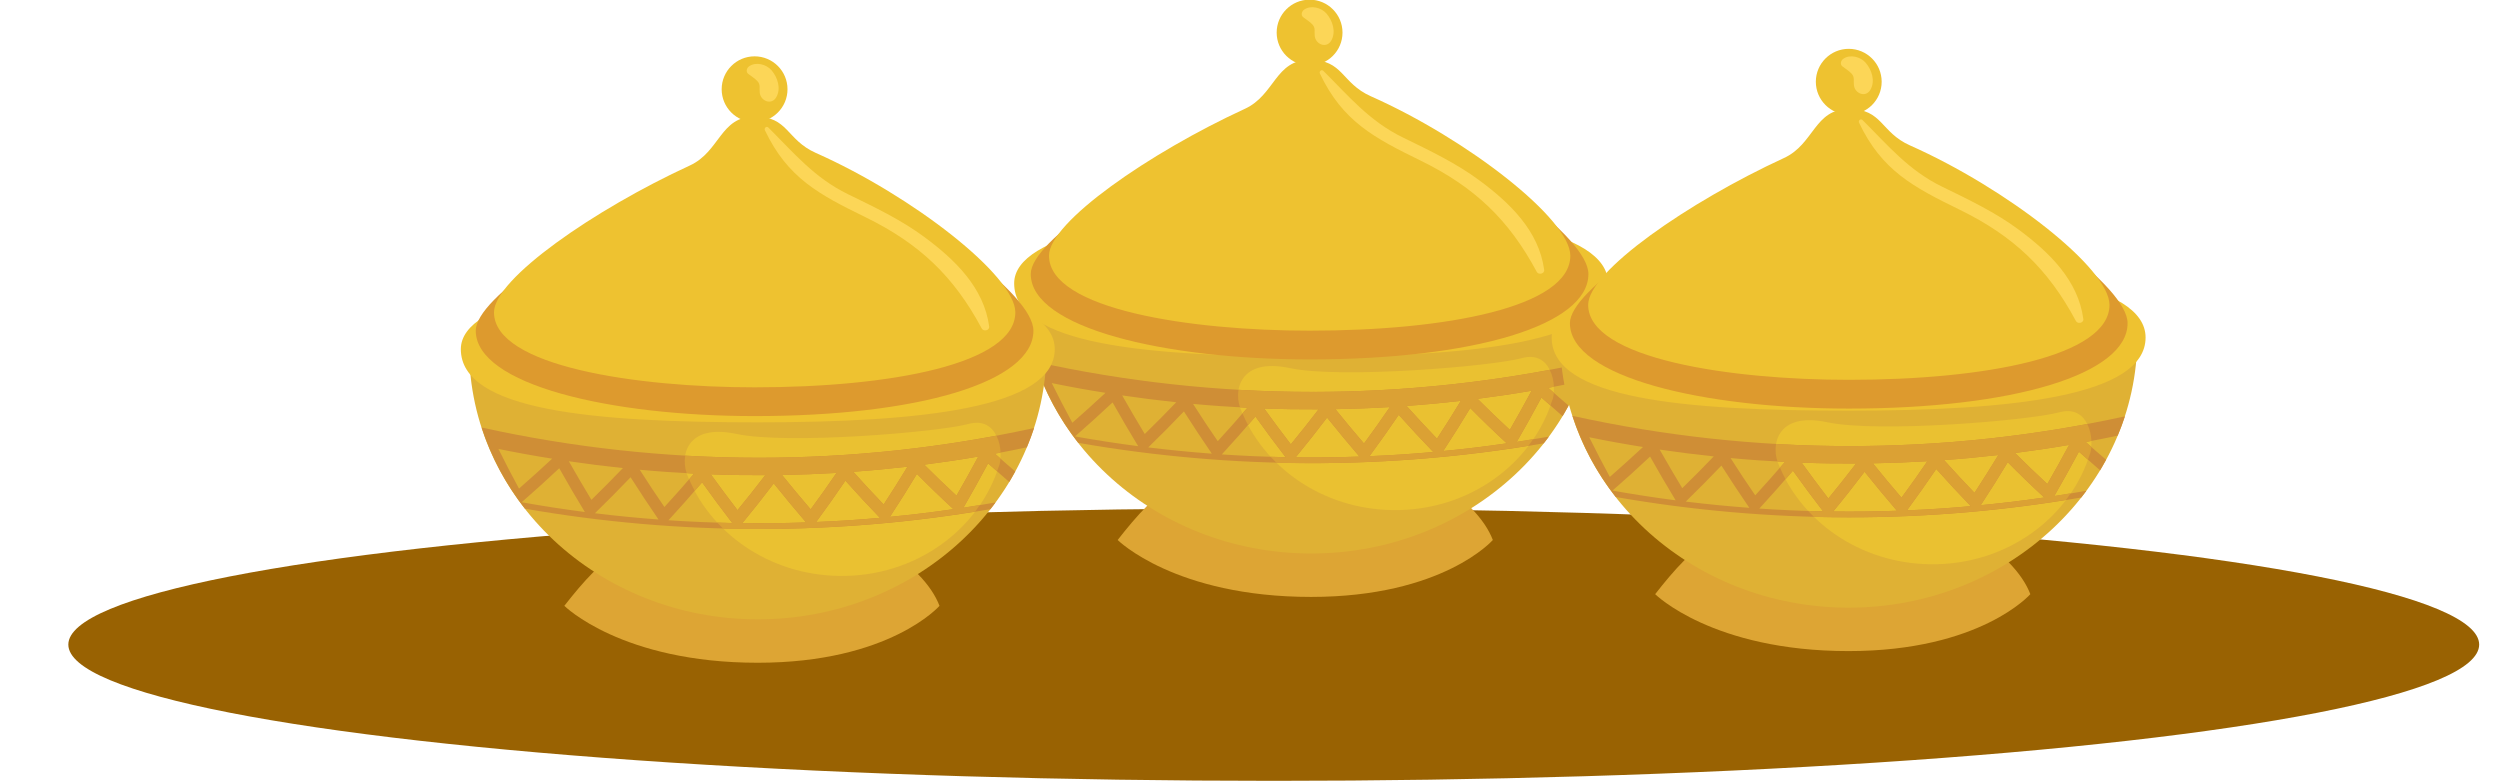 <?xml version="1.0" encoding="utf-8"?>
<!-- Generator: Adobe Illustrator 23.0.1, SVG Export Plug-In . SVG Version: 6.00 Build 0)  -->
<svg version="1.1" id="Layer_1" xmlns="http://www.w3.org/2000/svg" xmlns:xlink="http://www.w3.org/1999/xlink" x="0px" y="0px"
	 viewBox="0 0 3000 937" style="enable-background:new 0 0 3000 937;" xml:space="preserve">
<style type="text/css">
	.st0{fill:#996202;}
	.st1{fill:#DDA534;}
	.st2{fill:#DFB134;}
	.st3{fill:#EEC230;}
	.st4{fill:#68270D;}
	.st5{fill:#EAC131;}
	.st6{fill:#CF8E36;}
	.st7{fill:#DBA134;}
	.st8{fill:#6E840F;}
	.st9{fill:#D37D00;}
	.st10{fill:#EFCC03;}
	.st11{fill:#DD9A2E;}
	.st12{fill:#FCD657;}
</style>
<ellipse class="st0" cx="1528.5" cy="773.5" rx="1446.5" ry="163.5"/>
<g>
	<path class="st1" d="M1791.4,648c-18.8-49.4-102.3-110.6-228.5-110.6s-177.2,53.7-221.7,110.6c0,0,68.6,68.3,232.1,68.3
		C1731.7,716.3,1791.4,648,1791.4,648z"/>
	<path class="st2" d="M1919.8,340c0,179.1-155.1,324.2-346.4,324.2c-191.3,0-346.4-145.1-346.4-324.2H1919.8z"/>
	<path class="st3" d="M1929.7,340c0,70.4-159.5,87.8-356.3,87.8c-196.8,0-356.4-13.9-356.4-87.8c0-60,159.6-87.8,356.4-87.8
		C1770.2,252.2,1929.7,274.8,1929.7,340z"/>
	<path class="st4" d="M1890.8,321.3c0,33.8-142.1,61.3-317.4,61.3c-175.3,0-317.4-27.4-317.4-61.3c0-33.9,142.1-61.3,317.4-61.3
		C1748.7,260,1890.8,287.5,1890.8,321.3z"/>
	<path class="st5" d="M1863.3,478.4c-23.6,78.2-101,135-192,133.7c-84.7-1.1-156.2-52.1-183.1-122.6c-7.7-20.1-1.2-60.7,59.5-47.8
		c60.7,13,241.7-2,278.3-11.9C1862.5,419.8,1867.9,463.1,1863.3,478.4z"/>
	<path class="st6" d="M1852.5,532c2.1-2.7,4.1-5.4,6.2-8.1c-12.9,2.3-25.7,4.4-38.6,6.4c10.2-17.7,20.1-35.4,29.6-53.2
		c8.4,7.5,16.9,14.9,25.4,22.3c2.5-4.2,4.9-8.4,7.2-12.7c-8.2-7-16.4-14.1-24.4-21.3c12.8-2.4,25.5-4.9,38.3-7.6
		c3.2-7.6,6.1-15.3,8.7-23.2c-218.4,47.8-444.6,47.6-663-0.6c11.5,35.4,29.2,68.3,52,97.4C1478.7,563.7,1667.7,563.9,1852.5,532z
		 M1837.9,468.9c-8.4,15.7-17.1,31.3-26.1,46.9c-13.2-12.2-26.1-24.6-38.7-37.2C1794.8,475.8,1816.4,472.6,1837.9,468.9z
		 M1808.1,532c-25.3,3.7-50.7,6.8-76.2,9.2c11.2-17.1,22-34.2,32.4-51.5C1778.5,504.1,1793.1,518.2,1808.1,532z M1753,481
		c-9.2,15.2-18.8,30.3-28.6,45.4c-12.5-13-24.6-26-36.5-39.3C1709.7,485.6,1731.4,483.5,1753,481z M1719.9,542.4
		c-25.5,2.3-51,4-76.5,5c12.1-16.4,23.8-33,35.1-49.6C1691.9,512.8,1705.7,527.7,1719.9,542.4z M1667.8,488.5
		c-10,14.7-20.4,29.3-31,43.7c-11.7-13.6-23.1-27.3-34.3-41.2C1624.3,490.6,1646,489.8,1667.8,488.5z M1262.1,459.7
		c21.4,4.4,42.9,8.3,64.5,11.7c-13,12.1-26.3,24.1-39.8,35.9C1278.3,491.6,1270,475.7,1262.1,459.7z M1290,523.7
		c15.4-13.4,30.4-27,45.1-40.8c9.9,17.6,20.1,35.1,30.7,52.5C1340.5,532.1,1315.2,528.2,1290,523.7z M1346.6,474.5
		c21.6,3.2,43.2,5.9,64.9,8.2c-12.3,12.8-24.9,25.5-37.8,38.1C1364.4,505.4,1355.4,490,1346.6,474.5z M1377.9,536.9
		c14.6-14.2,28.9-28.6,42.8-43.2c10.8,17,22,33.9,33.5,50.7C1428.7,542.5,1403.2,540,1377.9,536.9z M1431.7,484.7
		c21.7,2,43.4,3.5,65.2,4.6c-11.6,13.5-23.4,26.8-35.6,40.1C1451.1,514.6,1441.2,499.7,1431.7,484.7z M1466.2,545.3
		c13.8-15,27.2-30.2,40.3-45.5c11.7,16.4,23.8,32.7,36.2,48.8C1517.2,548.1,1491.7,547,1466.2,545.3z M1517,490.2
		c21.7,0.8,43.5,1.1,65.3,1c-10.8,14.1-21.9,28.1-33.3,42C1538.1,519,1527.4,504.6,1517,490.2z M1592.5,501.1
		c12.6,15.7,25.5,31.3,38.8,46.8c-25.5,0.9-51,1.2-76.5,0.9C1567.7,533.1,1580.3,517.2,1592.5,501.1z"/>
	<path class="st7" d="M1834.1,534.9c2-2.6,3.8-5.3,5.7-8c-6.6,1.1-13.1,2.3-19.7,3.3c10.2-17.7,20.1-35.4,29.6-53.2
		c3.5,3.2,7.2,6.3,10.8,9.5c1-2.7,2-5.4,2.9-8.1c0.6-2,1-4.4,1.2-7.2c-2.2-1.9-4.5-3.8-6.6-5.8c2.2-0.4,4.5-0.9,6.7-1.3
		c-0.3-6.7-1.8-14-5-20.3c-123.3,23.1-248.7,31.1-373.4,24c-1.3,7.5-0.4,15,1.7,21c3,0.2,6,0.4,8.9,0.6c-1.9,2.3-4,4.5-5.9,6.8
		c2,4.7,4.3,9.4,6.7,13.9c3-3.4,6-6.8,8.9-10.2c11.7,16.4,23.8,32.7,36.2,48.8c-6-0.1-12.1-0.4-18.1-0.6c2.3,2.5,4.7,4.8,7.1,7.2
		C1632.8,557.8,1734,551.1,1834.1,534.9z M1837.9,468.9c-8.4,15.7-17.1,31.3-26.1,46.9c-13.2-12.2-26.1-24.6-38.7-37.2
		C1794.8,475.8,1816.4,472.6,1837.9,468.9z M1808.1,532c-25.3,3.7-50.7,6.8-76.2,9.2c11.2-17.1,22-34.2,32.4-51.5
		C1778.5,504.1,1793.1,518.2,1808.1,532z M1753,481c-9.2,15.2-18.8,30.3-28.6,45.4c-12.5-13-24.6-26-36.5-39.3
		C1709.7,485.6,1731.4,483.5,1753,481z M1719.9,542.4c-25.5,2.3-51,4-76.5,5c12.1-16.4,23.8-33,35.1-49.6
		C1691.9,512.8,1705.7,527.7,1719.9,542.4z M1667.8,488.5c-10,14.7-20.4,29.3-31,43.7c-11.7-13.6-23.1-27.3-34.3-41.2
		C1624.3,490.6,1646,489.8,1667.8,488.5z M1517,490.2c21.7,0.8,43.5,1.1,65.3,1c-10.8,14.1-21.9,28.1-33.3,42
		C1538.1,519,1527.4,504.6,1517,490.2z M1592.5,501.1c12.6,15.7,25.5,31.3,38.8,46.8c-25.5,0.9-51,1.2-76.5,0.9
		C1567.7,533.1,1580.3,517.2,1592.5,501.1z"/>
	<path class="st8" d="M1860.9,346.9c-50.2,21.1-160.5,35.7-288.5,35.7c-137.2,0-254.1-16.8-298.4-40.3
		c-12.3-6.5,256-122.2,298.4-82.2C1706,330,1879.4,339.1,1860.9,346.9z"/>
</g>
<g>
	<path class="st1" d="M1127.4,727c-18.8-49.4-102.3-110.6-228.5-110.6S721.7,670.1,677.2,727c0,0,68.6,68.3,232.1,68.3
		C1067.7,795.3,1127.4,727,1127.4,727z"/>
	<path class="st2" d="M1255.8,419c0,179.1-155.1,324.2-346.4,324.2C718.1,743.2,563,598.1,563,419H1255.8z"/>
	<path class="st3" d="M1265.7,419c0,70.4-159.5,87.8-356.3,87.8C712.6,506.8,553,492.9,553,419c0-60,159.6-87.8,356.4-87.8
		C1106.2,331.2,1265.7,353.8,1265.7,419z"/>
	<path class="st4" d="M1226.8,400.3c0,33.8-142.1,61.3-317.4,61.3c-175.3,0-317.4-27.4-317.4-61.3c0-33.9,142.1-61.3,317.4-61.3
		C1084.7,339,1226.8,366.5,1226.8,400.3z"/>
	<path class="st5" d="M1199.3,557.4c-23.6,78.2-101,135-192,133.7C922.6,690,851.1,639,824.1,568.5c-7.7-20.1-1.2-60.7,59.5-47.8
		c60.7,13,241.7-2,278.3-11.9C1198.5,498.8,1203.9,542.1,1199.3,557.4z"/>
	<path class="st6" d="M1188.5,611c2.1-2.7,4.1-5.4,6.2-8.1c-12.9,2.3-25.7,4.4-38.6,6.4c10.2-17.7,20.1-35.4,29.6-53.2
		c8.4,7.5,16.9,14.9,25.4,22.3c2.5-4.2,4.9-8.4,7.2-12.7c-8.2-7-16.4-14.1-24.4-21.3c12.8-2.4,25.5-4.9,38.3-7.6
		c3.2-7.6,6.1-15.3,8.7-23.2c-218.4,47.8-444.6,47.6-663-0.6c11.5,35.4,29.2,68.3,52,97.4C814.7,642.7,1003.7,642.9,1188.5,611z
		 M1173.9,547.9c-8.4,15.7-17.1,31.3-26.1,46.9c-13.2-12.2-26.1-24.6-38.7-37.2C1130.8,554.8,1152.4,551.6,1173.9,547.9z
		 M1144.1,611c-25.3,3.7-50.7,6.8-76.2,9.2c11.2-17.1,22-34.2,32.4-51.5C1114.5,583.1,1129.1,597.2,1144.1,611z M1089,560
		c-9.2,15.2-18.8,30.3-28.6,45.4c-12.5-13-24.6-26-36.5-39.3C1045.7,564.6,1067.4,562.5,1089,560z M1055.9,621.4
		c-25.5,2.3-51,4-76.5,5c12.1-16.4,23.8-33,35.1-49.6C1027.9,591.8,1041.7,606.7,1055.9,621.4z M1003.8,567.5
		c-10,14.7-20.4,29.3-31,43.7c-11.7-13.6-23.1-27.3-34.3-41.2C960.3,569.6,982,568.8,1003.8,567.5z M598.1,538.7
		c21.4,4.4,42.9,8.3,64.5,11.7c-13,12.1-26.3,24.1-39.8,35.9C614.3,570.6,606,554.7,598.1,538.7z M626,602.7
		c15.4-13.4,30.4-27,45.1-40.8c9.9,17.6,20.1,35.1,30.7,52.5C676.5,611.1,651.2,607.2,626,602.7z M682.6,553.5
		c21.6,3.2,43.2,5.9,64.9,8.2c-12.3,12.8-24.9,25.5-37.8,38.1C700.4,584.4,691.4,569,682.6,553.5z M713.9,615.9
		c14.6-14.2,28.9-28.6,42.8-43.2c10.8,17,22,33.9,33.5,50.7C764.7,621.5,739.2,619,713.9,615.9z M767.7,563.7
		c21.7,2,43.4,3.5,65.2,4.6c-11.6,13.5-23.4,26.8-35.6,40.1C787.1,593.6,777.2,578.7,767.7,563.7z M802.2,624.3
		c13.8-15,27.2-30.2,40.3-45.5c11.7,16.4,23.8,32.7,36.2,48.8C853.2,627.1,827.7,626,802.2,624.3z M853,569.2
		c21.7,0.8,43.5,1.1,65.3,1c-10.8,14.1-21.9,28.1-33.3,42C874.1,598,863.4,583.6,853,569.2z M928.5,580.1
		c12.6,15.7,25.5,31.3,38.8,46.8c-25.5,0.9-51,1.2-76.5,0.9C903.7,612.1,916.3,596.2,928.5,580.1z"/>
	<path class="st7" d="M1170.1,613.9c2-2.6,3.8-5.3,5.7-8c-6.6,1.1-13.1,2.3-19.7,3.3c10.2-17.7,20.1-35.4,29.6-53.2
		c3.5,3.2,7.2,6.3,10.8,9.5c1-2.7,2-5.4,2.9-8.1c0.6-2,1-4.4,1.2-7.2c-2.2-1.9-4.5-3.8-6.6-5.8c2.2-0.4,4.5-0.9,6.7-1.3
		c-0.3-6.7-1.8-14-5-20.3c-123.3,23.1-248.7,31.1-373.4,24c-1.3,7.5-0.4,15,1.7,21c3,0.2,6,0.4,8.9,0.6c-1.9,2.3-4,4.5-5.9,6.8
		c2,4.7,4.3,9.4,6.7,13.9c3-3.4,6-6.8,8.9-10.2c11.7,16.4,23.8,32.7,36.2,48.8c-6-0.1-12.1-0.4-18.1-0.6c2.3,2.5,4.7,4.8,7.1,7.2
		C968.8,636.8,1070,630.1,1170.1,613.9z M1173.9,547.9c-8.4,15.7-17.1,31.3-26.1,46.9c-13.2-12.2-26.1-24.6-38.7-37.2
		C1130.8,554.8,1152.4,551.6,1173.9,547.9z M1144.1,611c-25.3,3.7-50.7,6.8-76.2,9.2c11.2-17.1,22-34.2,32.4-51.5
		C1114.5,583.1,1129.1,597.2,1144.1,611z M1089,560c-9.2,15.2-18.8,30.3-28.6,45.4c-12.5-13-24.6-26-36.5-39.3
		C1045.7,564.6,1067.4,562.5,1089,560z M1055.9,621.4c-25.5,2.3-51,4-76.5,5c12.1-16.4,23.8-33,35.1-49.6
		C1027.9,591.8,1041.7,606.7,1055.9,621.4z M1003.8,567.5c-10,14.7-20.4,29.3-31,43.7c-11.7-13.6-23.1-27.3-34.3-41.2
		C960.3,569.6,982,568.8,1003.8,567.5z M853,569.2c21.7,0.8,43.5,1.1,65.3,1c-10.8,14.1-21.9,28.1-33.3,42
		C874.1,598,863.4,583.6,853,569.2z M928.5,580.1c12.6,15.7,25.5,31.3,38.8,46.8c-25.5,0.9-51,1.2-76.5,0.9
		C903.7,612.1,916.3,596.2,928.5,580.1z"/>
	<path class="st9" d="M1198.9,426.1c-50.2,21.1-160.5,35.7-288.5,35.7c-137.2,0-254.1-16.8-298.4-40.3
		c-12.3-6.5,256-122.2,298.4-82.2C1044,409.2,1217.4,418.3,1198.9,426.1z"/>
</g>
<g>
	<path class="st1" d="M2436.4,713c-18.8-49.4-102.3-110.6-228.5-110.6s-177.2,53.7-221.7,110.6c0,0,68.6,68.3,232.1,68.3
		C2376.7,781.3,2436.4,713,2436.4,713z"/>
	<path class="st2" d="M2564.8,405c0,179.1-155.1,324.2-346.4,324.2c-191.3,0-346.4-145.1-346.4-324.2H2564.8z"/>
	<path class="st3" d="M2574.7,405c0,70.4-159.5,87.8-356.3,87.8c-196.8,0-356.4-13.9-356.4-87.8c0-60,159.6-87.8,356.4-87.8
		C2415.2,317.2,2574.7,339.8,2574.7,405z"/>
	<path class="st4" d="M2535.8,386.3c0,33.8-142.1,61.3-317.4,61.3c-175.3,0-317.4-27.4-317.4-61.3c0-33.9,142.1-61.3,317.4-61.3
		C2393.7,325,2535.8,352.5,2535.8,386.3z"/>
	<path class="st5" d="M2508.3,543.4c-23.6,78.2-101,135-192,133.7c-84.7-1.1-156.2-52.1-183.1-122.6c-7.7-20.1-1.2-60.7,59.5-47.8
		c60.7,13,241.7-2,278.3-11.9C2507.5,484.8,2512.9,528.1,2508.3,543.4z"/>
	<path class="st6" d="M2497.5,597c2.1-2.7,4.1-5.4,6.2-8.1c-12.9,2.3-25.7,4.4-38.6,6.4c10.2-17.7,20.1-35.4,29.6-53.2
		c8.4,7.5,16.9,14.9,25.4,22.3c2.5-4.2,4.9-8.4,7.2-12.7c-8.2-7-16.4-14.1-24.4-21.3c12.8-2.4,25.5-4.9,38.3-7.6
		c3.2-7.6,6.1-15.3,8.7-23.2c-218.4,47.8-444.6,47.6-663-0.6c11.5,35.4,29.2,68.3,52,97.4C2123.7,628.7,2312.7,628.9,2497.5,597z
		 M2482.9,533.9c-8.4,15.7-17.1,31.3-26.1,46.9c-13.2-12.2-26.1-24.6-38.7-37.2C2439.8,540.8,2461.4,537.6,2482.9,533.9z
		 M2453.1,597c-25.3,3.7-50.7,6.8-76.2,9.2c11.2-17.1,22-34.2,32.4-51.5C2423.5,569.1,2438.1,583.2,2453.1,597z M2398,546
		c-9.2,15.2-18.8,30.3-28.6,45.4c-12.5-13-24.6-26-36.5-39.3C2354.7,550.6,2376.4,548.5,2398,546z M2364.9,607.4
		c-25.5,2.3-51,4-76.5,5c12.1-16.4,23.8-33,35.1-49.6C2336.9,577.8,2350.7,592.7,2364.9,607.4z M2312.8,553.5
		c-10,14.7-20.4,29.3-31,43.7c-11.7-13.6-23.1-27.3-34.3-41.2C2269.3,555.6,2291,554.8,2312.8,553.5z M1907.1,524.7
		c21.4,4.4,42.9,8.3,64.5,11.7c-13,12.1-26.3,24.1-39.8,35.9C1923.3,556.6,1915,540.7,1907.1,524.7z M1935,588.7
		c15.4-13.4,30.4-27,45.1-40.8c9.9,17.6,20.1,35.1,30.7,52.5C1985.5,597.1,1960.2,593.2,1935,588.7z M1991.6,539.5
		c21.6,3.2,43.2,5.9,64.9,8.2c-12.3,12.8-24.9,25.5-37.8,38.1C2009.4,570.4,2000.4,555,1991.6,539.5z M2022.9,601.9
		c14.6-14.2,28.9-28.6,42.8-43.2c10.8,17,22,33.9,33.5,50.7C2073.7,607.5,2048.2,605,2022.9,601.9z M2076.7,549.7
		c21.7,2,43.4,3.5,65.2,4.6c-11.6,13.5-23.4,26.8-35.6,40.1C2096.1,579.6,2086.2,564.7,2076.7,549.7z M2111.2,610.3
		c13.8-15,27.2-30.2,40.3-45.5c11.7,16.4,23.8,32.7,36.2,48.8C2162.2,613.1,2136.7,612,2111.2,610.3z M2162,555.2
		c21.7,0.8,43.5,1.1,65.3,1c-10.8,14.1-21.9,28.1-33.3,42C2183.1,584,2172.4,569.6,2162,555.2z M2237.5,566.1
		c12.6,15.7,25.5,31.3,38.8,46.8c-25.5,0.9-51,1.2-76.5,0.9C2212.8,598.1,2225.3,582.2,2237.5,566.1z"/>
	<path class="st7" d="M2479.1,599.9c2-2.6,3.8-5.3,5.7-8c-6.6,1.1-13.1,2.3-19.7,3.3c10.2-17.7,20.1-35.4,29.6-53.2
		c3.5,3.2,7.2,6.3,10.8,9.5c1-2.7,2-5.4,2.9-8.1c0.6-2,1-4.4,1.2-7.2c-2.2-1.9-4.5-3.8-6.6-5.8c2.2-0.4,4.5-0.9,6.7-1.3
		c-0.3-6.7-1.8-14-5-20.3c-123.3,23.1-248.7,31.1-373.4,24c-1.3,7.5-0.4,15,1.7,21c3,0.2,6,0.4,8.9,0.6c-1.9,2.3-4,4.5-5.9,6.8
		c2,4.7,4.3,9.4,6.7,13.9c3-3.4,6-6.8,8.9-10.2c11.7,16.4,23.8,32.7,36.2,48.8c-6-0.1-12.1-0.4-18.1-0.6c2.3,2.5,4.7,4.8,7.1,7.2
		C2277.8,622.8,2379,616.1,2479.1,599.9z M2482.9,533.9c-8.4,15.7-17.1,31.3-26.1,46.9c-13.2-12.2-26.1-24.6-38.7-37.2
		C2439.8,540.8,2461.4,537.6,2482.9,533.9z M2453.1,597c-25.3,3.7-50.7,6.8-76.2,9.2c11.2-17.1,22-34.2,32.4-51.5
		C2423.5,569.1,2438.1,583.2,2453.1,597z M2398,546c-9.2,15.2-18.8,30.3-28.6,45.4c-12.5-13-24.6-26-36.5-39.3
		C2354.7,550.6,2376.4,548.5,2398,546z M2364.9,607.4c-25.5,2.3-51,4-76.5,5c12.1-16.4,23.8-33,35.1-49.6
		C2336.9,577.8,2350.7,592.7,2364.9,607.4z M2312.8,553.5c-10,14.7-20.4,29.3-31,43.7c-11.7-13.6-23.1-27.3-34.3-41.2
		C2269.3,555.6,2291,554.8,2312.8,553.5z M2162,555.2c21.7,0.8,43.5,1.1,65.3,1c-10.8,14.1-21.9,28.1-33.3,42
		C2183.1,584,2172.4,569.6,2162,555.2z M2237.5,566.1c12.6,15.7,25.5,31.3,38.8,46.8c-25.5,0.9-51,1.2-76.5,0.9
		C2212.8,598.1,2225.3,582.2,2237.5,566.1z"/>
	<path class="st10" d="M2498.9,412.9c-50.2,21.1-160.5,35.7-288.5,35.7c-137.2,0-254.1-16.8-298.4-40.3
		c-12.3-6.5,256-122.2,298.4-82.2C2344,396,2517.4,405.1,2498.9,412.9z"/>
</g>
<g>
	<path class="st11" d="M1240.1,396.8c0,61.8-138.5,102.5-334.5,102.5c-173.5,0-334.7-37.6-334.7-102.5c0-40,128.6-123.4,251.4-176.2
		c38.7-16.6,38.9-58.8,83.2-58.8c43.5,0,40.4,27.9,78.5,43.7C1107.8,256.9,1240.1,353.1,1240.1,396.8z"/>
	<path class="st3" d="M1218.4,374.8c0,61.8-149.3,90-312.8,90c-141.7,0-312.8-25.2-312.8-90c0-40,120.3-123.4,235-176.2
		c36.2-16.6,36.4-58.8,77.8-58.8c40.7,0,37.7,27.8,73.4,43.7C1094.8,234.9,1218.4,331.1,1218.4,374.8z"/>
	<path class="st3" d="M945,107.1c0,21.8-17.7,39.5-39.5,39.5c-21.8,0-39.5-17.7-39.5-39.5c0-21.8,17.7-39.5,39.5-39.5
		C927.3,67.6,945,85.3,945,107.1z"/>
	<path class="st12" d="M925.9,84.4c-6.2-7.3-18.8-10.6-27-4.8c-2.7,1.9-4.2,6.4-1.2,8.9c3.7,3,8.1,5.4,11.3,9
		c3.9,4.3,2,8.2,2.7,13.8c1.1,9.9,14.1,15.3,19.8,5.4C937.6,106.2,933.1,92.9,925.9,84.4z"/>
	<path class="st12" d="M1109.6,284.7c-28.2-21-60.6-36.3-92.1-51.7c-40.1-19.5-64.7-49.3-95.4-79.9c-2.3-2.3-5.5,0.6-4.2,3.2
		c27.2,57.3,65.1,77.2,121,104.5c64.3,31.5,105.7,70.7,139.2,133.4c2.1,4,9.6,2.4,8.9-2.4C1180.8,345.2,1145.9,311.6,1109.6,284.7z"
		/>
</g>
<g>
	<path class="st11" d="M2553.1,387.8c0,61.8-138.5,102.5-334.5,102.5c-173.5,0-334.7-37.6-334.7-102.5c0-40,128.6-123.4,251.4-176.2
		c38.7-16.6,38.9-58.8,83.2-58.8c43.5,0,40.4,27.9,78.5,43.7C2420.8,247.9,2553.1,344.1,2553.1,387.8z"/>
	<path class="st3" d="M2531.4,365.8c0,61.8-149.3,90-312.8,90c-141.7,0-312.8-25.2-312.8-90c0-40,120.3-123.4,235-176.2
		c36.2-16.6,36.4-58.8,77.8-58.8c40.7,0,37.7,27.8,73.4,43.7C2407.8,225.9,2531.4,322.1,2531.4,365.8z"/>
	<path class="st3" d="M2258,98.1c0,21.8-17.7,39.5-39.5,39.5c-21.8,0-39.5-17.7-39.5-39.5c0-21.8,17.7-39.5,39.5-39.5
		C2240.3,58.6,2258,76.3,2258,98.1z"/>
	<path class="st12" d="M2238.9,75.4c-6.2-7.3-18.8-10.6-27-4.8c-2.7,1.9-4.2,6.4-1.2,8.9c3.7,3,8.1,5.4,11.3,9
		c3.9,4.3,2,8.2,2.7,13.8c1.1,9.9,14.1,15.3,19.8,5.4C2250.6,97.2,2246.1,83.9,2238.9,75.4z"/>
	<path class="st12" d="M2422.6,275.7c-28.2-21-60.6-36.3-92.1-51.7c-40.1-19.5-64.7-49.3-95.4-79.9c-2.3-2.3-5.5,0.6-4.2,3.2
		c27.2,57.3,65.1,77.2,121,104.5c64.3,31.5,105.7,70.7,139.2,133.4c2.1,4,9.6,2.4,8.9-2.4C2493.8,336.2,2458.9,302.6,2422.6,275.7z"
		/>
</g>
<g>
	<path class="st11" d="M1906.1,328.8c0,61.8-138.5,102.5-334.5,102.5c-173.5,0-334.7-37.6-334.7-102.5c0-40,128.6-123.4,251.4-176.2
		c38.7-16.6,38.9-58.8,83.2-58.8c43.5,0,40.4,27.9,78.5,43.7C1773.8,188.9,1906.1,285.1,1906.1,328.8z"/>
	<path class="st3" d="M1884.4,306.8c0,61.8-149.3,90-312.8,90c-141.7,0-312.8-25.2-312.8-90c0-40,120.3-123.4,235-176.2
		c36.2-16.6,36.4-58.8,77.8-58.8c40.7,0,37.7,27.8,73.4,43.7C1760.8,166.9,1884.4,263.1,1884.4,306.8z"/>
	<path class="st3" d="M1611,39.1c0,21.8-17.7,39.5-39.5,39.5c-21.8,0-39.5-17.7-39.5-39.5c0-21.8,17.7-39.5,39.5-39.5
		C1593.3-0.4,1611,17.3,1611,39.1z"/>
	<path class="st12" d="M1591.9,16.4c-6.2-7.3-18.8-10.6-27-4.8c-2.7,1.9-4.2,6.4-1.2,8.9c3.7,3,8.1,5.4,11.3,9
		c3.9,4.3,2,8.2,2.7,13.8c1.1,9.9,14.1,15.3,19.8,5.4C1603.6,38.2,1599.1,24.9,1591.9,16.4z"/>
	<path class="st12" d="M1775.6,216.7c-28.2-21-60.6-36.3-92.1-51.7c-40.1-19.5-64.7-49.3-95.4-79.9c-2.3-2.3-5.5,0.6-4.2,3.2
		c27.2,57.3,65.1,77.2,121,104.5c64.3,31.5,105.7,70.7,139.2,133.4c2.1,4,9.6,2.4,8.9-2.4C1846.8,277.2,1811.9,243.6,1775.6,216.7z"
		/>
</g>
</svg>
